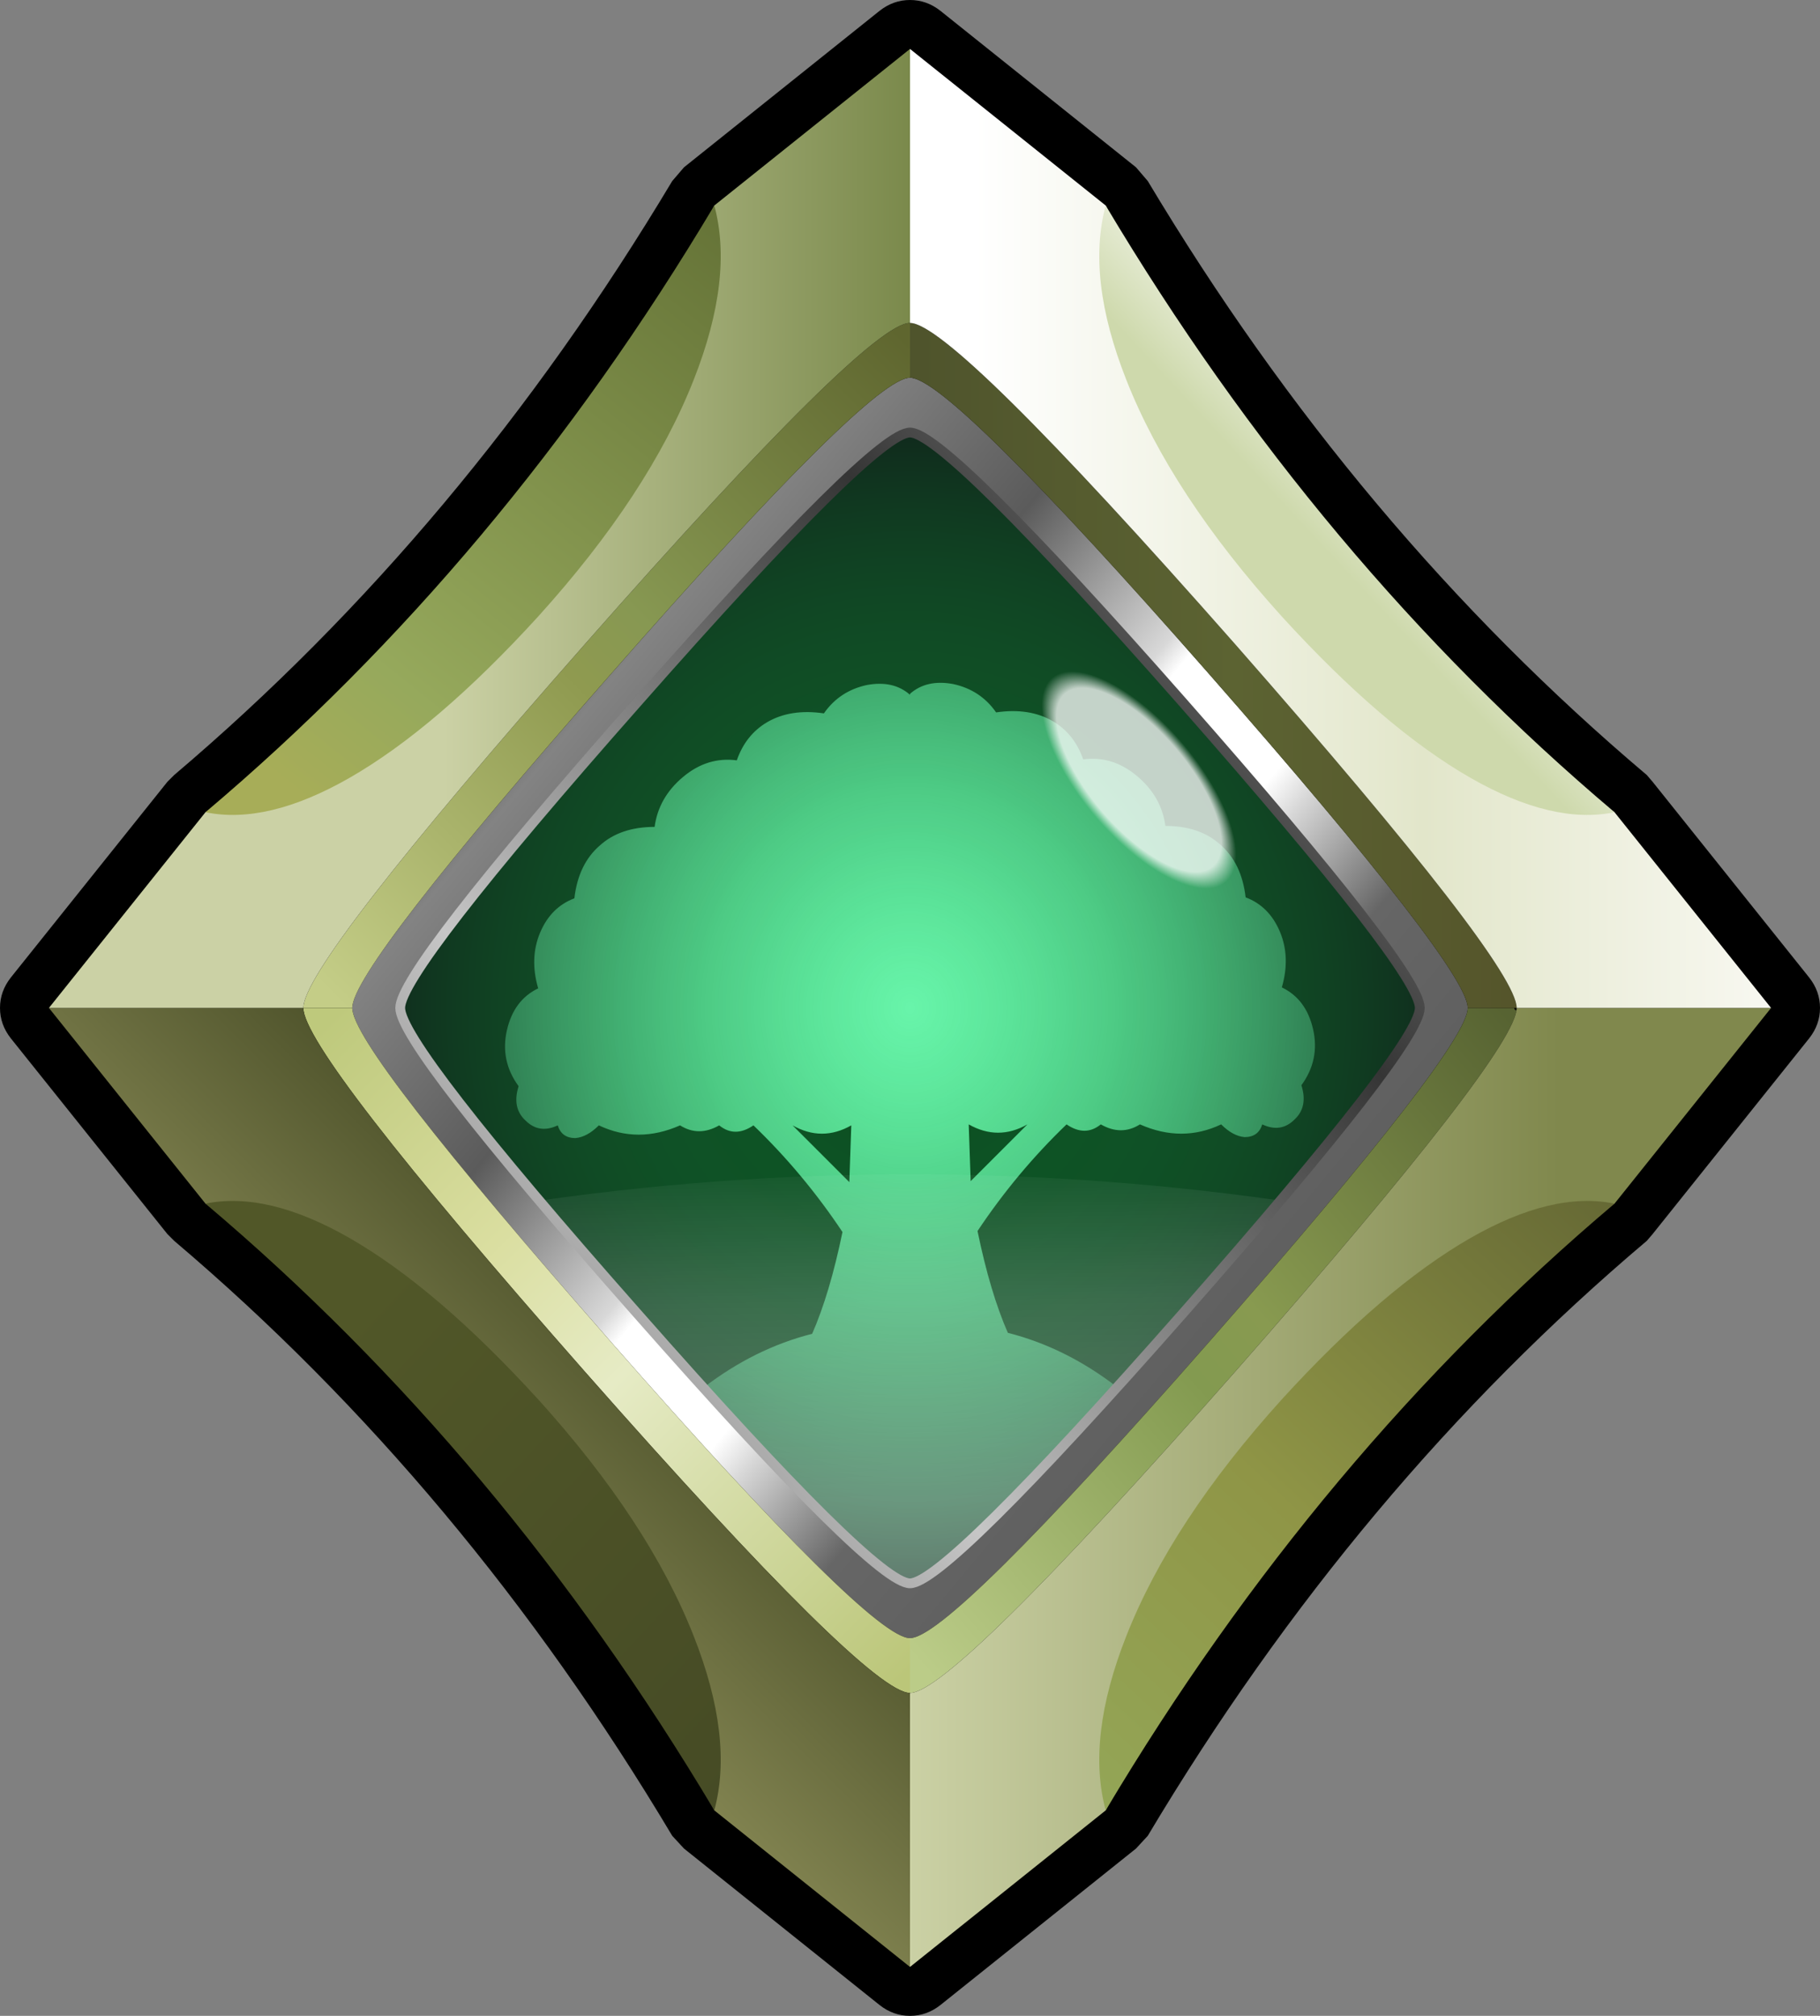 <?xml version="1.0" encoding="UTF-8" standalone="no"?>
<svg xmlns:xlink="http://www.w3.org/1999/xlink" height="103.0px" width="93.0px" xmlns="http://www.w3.org/2000/svg">
  <rect width="100%" height="100%" fill="#808080" stroke="none"/>
  <g transform="matrix(1.0, 0.0, 0.0, 1.0, 46.5, 51.5)">
    <path d="M1.55 -50.95 L11.55 -42.95 12.15 -42.25 Q22.8 -24.45 37.65 -11.9 L37.95 -11.55 45.95 -1.55 Q46.5 -0.85 46.5 0.0 46.5 0.85 45.95 1.55 L37.95 11.55 37.65 11.9 Q22.8 24.45 12.15 42.3 L11.55 42.95 1.55 50.95 Q0.85 51.5 0.0 51.5 -0.85 51.5 -1.55 50.95 L-11.55 42.95 -12.15 42.3 Q-22.8 24.45 -37.6 11.9 L-37.95 11.55 -45.95 1.55 Q-46.5 0.85 -46.5 0.0 -46.5 -0.85 -45.95 -1.55 L-37.95 -11.55 -37.6 -11.9 Q-22.8 -24.45 -12.15 -42.25 L-11.55 -42.95 -1.55 -50.95 Q-0.85 -51.5 0.0 -51.5 0.85 -51.5 1.55 -50.95" fill="#000000" fill-rule="evenodd" stroke="none"/>
    <path d="M3.0 5.95 L3.1 8.85 6.0 5.95 Q4.5 6.8 3.0 5.95 M2.2 -16.55 Q3.6 -16.25 4.4 -15.1 6.1 -15.35 7.3 -14.65 8.4 -14.0 8.85 -12.7 10.35 -12.9 11.6 -11.85 12.85 -10.8 13.05 -9.3 14.8 -9.3 15.85 -8.35 16.95 -7.4 17.15 -5.65 18.35 -5.2 18.9 -3.9 19.45 -2.6 19.0 -1.05 20.25 -0.45 20.6 1.1 20.95 2.65 20.0 3.95 20.35 5.05 19.65 5.7 18.95 6.4 18.0 5.95 17.8 6.6 17.1 6.6 16.5 6.55 15.9 5.95 13.9 6.9 11.75 5.95 10.8 6.55 9.75 5.95 8.95 6.6 8.0 5.95 5.45 8.4 3.45 11.4 4.1 14.55 5.0 16.6 7.95 17.35 10.55 19.35 1.45 29.4 0.0 29.4 -1.45 29.4 -10.55 19.4 -7.95 17.4 -5.0 16.65 -4.1 14.6 -3.45 11.45 -5.45 8.45 -8.0 6.0 -8.95 6.65 -9.75 6.0 -10.8 6.6 -11.75 6.0 -13.9 6.95 -15.9 6.0 -16.5 6.6 -17.1 6.65 -17.8 6.65 -18.0 6.0 -18.95 6.45 -19.65 5.75 -20.35 5.1 -20.0 4.0 -20.95 2.7 -20.6 1.15 -20.25 -0.4 -19.0 -1.0 -19.45 -2.55 -18.9 -3.85 -18.35 -5.15 -17.15 -5.6 -16.95 -7.35 -15.85 -8.3 -14.8 -9.25 -13.05 -9.25 -12.85 -10.75 -11.6 -11.8 -10.35 -12.85 -8.85 -12.65 -8.4 -13.95 -7.3 -14.6 -6.1 -15.3 -4.4 -15.05 -3.6 -16.2 -2.2 -16.5 -0.85 -16.75 0.0 -16.0 L0.0 -16.05 Q0.85 -16.8 2.2 -16.55 M-6.0 6.0 L-3.1 8.9 -3.0 6.0 Q-4.5 6.85 -6.0 6.0" fill="#87fecb" fill-rule="evenodd" stroke="none"/>
    <path d="M0.0 -29.4 Q1.8 -29.4 13.95 -15.6 26.05 -1.85 26.05 0.0 26.05 1.85 13.95 15.6 1.8 29.4 0.0 29.4 -1.8 29.4 -13.95 15.6 -26.05 1.9 -26.05 0.0 -26.05 -1.9 -13.95 -15.6 -1.8 -29.4 0.0 -29.4" fill="url(#gradient0)" fill-rule="evenodd" stroke="none"/>
    <path d="M0.0 32.0 L-20.0 10.0 Q0.0 7.0 20.0 10.0 L0.0 32.0" fill="url(#gradient1)" fill-rule="evenodd" stroke="none"/>
    <path d="M30.85 -5.45 Q32.45 3.4 27.55 7.55 22.65 11.75 14.1 8.8 5.55 5.8 -1.6 -2.6 -8.75 -11.0 -10.3 -19.9 -11.8 -28.75 -6.9 -32.95 -2.0 -37.1 6.45 -34.15 15.0 -31.15 22.15 -22.75 29.3 -14.35 30.85 -5.45" fill="url(#gradient2)" fill-rule="evenodd" stroke="none"/>
    <path d="M0.0 -29.4 Q-1.8 -29.4 -13.95 -15.6 -26.05 -1.9 -26.05 0.0 -26.05 1.9 -13.95 15.6 -1.8 29.4 0.0 29.4 1.8 29.4 13.95 15.6 26.05 1.85 26.05 0.0 26.05 -1.85 13.95 -15.6 1.8 -29.4 0.0 -29.4 M0.0 -32.2 Q2.0 -32.2 15.25 -17.1 28.5 -2.0 28.5 0.0 28.5 2.0 15.25 17.1 2.0 32.2 0.0 32.2 -2.0 32.2 -15.25 17.1 -28.5 2.05 -28.5 0.0 -28.5 -2.05 -15.25 -17.1 -2.0 -32.2 0.0 -32.2" fill="url(#gradient3)" fill-rule="evenodd" stroke="none"/>
    <path d="M0.0 -29.4 Q-1.8 -29.4 -13.95 -15.6 -26.05 -1.9 -26.05 0.0 -26.05 1.9 -13.95 15.6 -1.8 29.4 0.0 29.4 1.8 29.4 13.95 15.6 26.05 1.85 26.05 0.0 26.05 -1.85 13.95 -15.6 1.8 -29.4 0.0 -29.4 Z" fill="none" stroke="url(#gradient4)" stroke-linecap="round" stroke-linejoin="round" stroke-width="0.5"/>
    <path d="M31.0 0.0 Q31.0 2.2 16.6 18.6 2.15 35.0 0.0 35.0 L0.0 32.2 Q2.0 32.2 15.25 17.1 28.5 2.0 28.5 0.0 L31.0 0.0" fill="url(#gradient5)" fill-rule="evenodd" stroke="none"/>
    <path d="M31.0 0.0 L32.0 0.0" fill="none" stroke="#000000" stroke-linecap="round" stroke-linejoin="round" stroke-width="0.25"/>
    <path d="M0.0 -32.2 Q-2.0 -32.2 -15.25 -17.1 -28.5 -2.05 -28.5 0.0 L-31.0 0.0 Q-31.0 -2.25 -16.6 -18.6 -2.15 -35.0 0.0 -35.0 L0.0 -32.2" fill="url(#gradient6)" fill-rule="evenodd" stroke="none"/>
    <path d="M0.0 35.0 Q-2.15 35.0 -16.6 18.6 -31.0 2.25 -31.0 0.0 L-28.5 0.0 Q-28.5 2.05 -15.25 17.1 -2.0 32.2 0.0 32.2 L0.0 35.0" fill="url(#gradient7)" fill-rule="evenodd" stroke="none"/>
    <path d="M0.0 -35.0 Q2.15 -35.0 16.6 -18.6 31.0 -2.2 31.0 0.0 L28.5 0.0 Q28.5 -2.0 15.25 -17.1 2.0 -32.2 0.0 -32.2 L0.0 -35.0" fill="url(#gradient8)" fill-rule="evenodd" stroke="none"/>
    <path d="M0.0 35.0 Q2.15 35.0 16.6 18.6 31.0 2.2 31.0 0.0 L44.0 0.0 36.0 10.0 20.0 20.0 10.0 41.0 0.0 49.0 0.0 35.0" fill="url(#gradient9)" fill-rule="evenodd" stroke="none"/>
    <path d="M0.0 49.0 L-10.0 41.0 -20.0 20.0 -36.0 10.0 -44.0 0.0 -31.0 0.0 Q-31.0 2.25 -16.6 18.6 -2.15 35.0 0.0 35.0 L0.0 49.0" fill="url(#gradient10)" fill-rule="evenodd" stroke="none"/>
    <path d="M0.0 -35.0 L0.0 -49.0 10.0 -41.0 20.0 -20.0 36.0 -10.0 44.0 0.0 31.0 0.0 Q31.0 -2.2 16.6 -18.6 2.15 -35.0 0.0 -35.0" fill="url(#gradient11)" fill-rule="evenodd" stroke="none"/>
    <path d="M0.0 -35.0 Q-2.15 -35.0 -16.6 -18.6 -31.0 -2.25 -31.0 0.0 L-44.0 0.0 -36.0 -10.0 -20.0 -20.0 -10.0 -41.0 0.0 -49.0 0.0 -35.0" fill="url(#gradient12)" fill-rule="evenodd" stroke="none"/>
    <path d="M11.05 -32.1 Q9.0 -37.3 10.0 -41.0 20.85 -22.8 36.0 -10.0 32.85 -9.35 28.65 -11.75 24.2 -14.3 19.0 -20.0 13.35 -26.25 11.05 -32.1" fill="url(#gradient13)" fill-rule="evenodd" stroke="none"/>
    <path d="M-11.05 -32.1 Q-13.35 -26.25 -19.0 -20.0 -24.2 -14.3 -28.65 -11.75 -32.85 -9.35 -36.0 -10.0 -20.85 -22.8 -10.0 -41.0 -9.0 -37.3 -11.05 -32.1" fill="url(#gradient14)" fill-rule="evenodd" stroke="none"/>
    <path d="M-36.0 10.0 Q-32.85 9.35 -28.65 11.75 -24.2 14.3 -19.0 20.0 -13.35 26.25 -11.05 32.1 -9.0 37.3 -10.0 41.0 -20.85 22.8 -36.0 10.0" fill="url(#gradient15)" fill-rule="evenodd" stroke="none"/>
    <path d="M36.0 10.0 Q20.85 22.8 10.0 41.0 9.0 37.3 11.05 32.1 13.35 26.25 19.0 20.0 24.2 14.3 28.65 11.75 32.85 9.35 36.0 10.0" fill="url(#gradient16)" fill-rule="evenodd" stroke="none"/>
  </g>
  <defs>
    <radialGradient cx="0" cy="0" gradientTransform="matrix(0.039, 0.0, 0.0, 0.042, 0.0, 0.0)" gradientUnits="userSpaceOnUse" id="gradient0" r="819.2" spreadMethod="pad">
      <stop offset="0.0" stop-color="#20df5e" stop-opacity="0.302"/>
      <stop offset="0.859" stop-color="#122e1f" stop-opacity="0.902"/>
    </radialGradient>
    <linearGradient gradientTransform="matrix(-2.0E-4, -0.017, 0.039, -5.0E-4, 19.8, 13.75)" gradientUnits="userSpaceOnUse" id="gradient1" spreadMethod="pad" x1="-819.2" x2="819.2">
      <stop offset="0.102" stop-color="#ffffff" stop-opacity="0.302"/>
      <stop offset="0.463" stop-color="#ffffff" stop-opacity="0.18"/>
      <stop offset="0.765" stop-color="#ffffff" stop-opacity="0.0"/>
    </linearGradient>
    <radialGradient cx="0" cy="0" gradientTransform="matrix(0.015, 0.018, -0.008, 0.006, 11.7, -11.65)" gradientUnits="userSpaceOnUse" id="gradient2" r="819.2" spreadMethod="pad">
      <stop offset="0.302" stop-color="#ffffff" stop-opacity="0.753"/>
      <stop offset="0.357" stop-color="#ffffff" stop-opacity="0.0"/>
    </radialGradient>
    <linearGradient gradientTransform="matrix(0.027, 0.022, -0.025, 0.03, 0.3, -0.35)" gradientUnits="userSpaceOnUse" id="gradient3" spreadMethod="pad" x1="-819.2" x2="819.2">
      <stop offset="0.0" stop-color="#383838"/>
      <stop offset="0.106" stop-color="#838383"/>
      <stop offset="0.294" stop-color="#5b5b5b"/>
      <stop offset="0.467" stop-color="#d8d8d8"/>
      <stop offset="0.49" stop-color="#ffffff"/>
      <stop offset="0.616" stop-color="#ffffff"/>
      <stop offset="0.651" stop-color="#d8d8d8"/>
      <stop offset="0.765" stop-color="#666666"/>
      <stop offset="1.0" stop-color="#5b5b5b"/>
    </linearGradient>
    <linearGradient gradientTransform="matrix(0.021, -0.018, 0.024, 0.027, 0.0, 0.0)" gradientUnits="userSpaceOnUse" id="gradient4" spreadMethod="pad" x1="-819.2" x2="819.2">
      <stop offset="0.0" stop-color="#a3a3a3"/>
      <stop offset="0.165" stop-color="#c6c6c6"/>
      <stop offset="0.847" stop-color="#353535"/>
      <stop offset="1.0" stop-color="#585858"/>
    </linearGradient>
    <linearGradient gradientTransform="matrix(0.02, -0.019, 0.014, 0.016, 15.5, 17.5)" gradientUnits="userSpaceOnUse" id="gradient5" spreadMethod="pad" x1="-819.2" x2="819.2">
      <stop offset="0.016" stop-color="#bbcc88"/>
      <stop offset="0.463" stop-color="#839a50"/>
      <stop offset="0.565" stop-color="#889a50"/>
      <stop offset="1.0" stop-color="#576332"/>
    </linearGradient>
    <linearGradient gradientTransform="matrix(0.02, -0.019, 0.015, 0.015, -15.5, -17.5)" gradientUnits="userSpaceOnUse" id="gradient6" spreadMethod="pad" x1="-819.2" x2="819.2">
      <stop offset="0.016" stop-color="#c4cd87"/>
      <stop offset="0.463" stop-color="#8f9a50"/>
      <stop offset="0.565" stop-color="#879852"/>
      <stop offset="1.0" stop-color="#5f662f"/>
    </linearGradient>
    <linearGradient gradientTransform="matrix(0.02, 0.019, -0.015, 0.015, -15.55, 17.45)" gradientUnits="userSpaceOnUse" id="gradient7" spreadMethod="pad" x1="-819.2" x2="819.2">
      <stop offset="0.016" stop-color="#bec97c"/>
      <stop offset="0.325" stop-color="#dadea0"/>
      <stop offset="0.533" stop-color="#e6ebc5"/>
      <stop offset="1.0" stop-color="#bbc679"/>
    </linearGradient>
    <linearGradient gradientTransform="matrix(0.019, 0.0, 0.0, 0.021, 15.5, -17.5)" gradientUnits="userSpaceOnUse" id="gradient8" spreadMethod="pad" x1="-819.2" x2="819.2">
      <stop offset="0.016" stop-color="#4f542c"/>
      <stop offset="0.533" stop-color="#5c6332"/>
      <stop offset="0.988" stop-color="#55552b"/>
    </linearGradient>
    <linearGradient gradientTransform="matrix(0.027, 0.0, 0.0, 0.03, 22.0, 24.5)" gradientUnits="userSpaceOnUse" id="gradient9" spreadMethod="pad" x1="-819.2" x2="819.2">
      <stop offset="0.0" stop-color="#cbd1a5"/>
      <stop offset="0.753" stop-color="#80884d"/>
    </linearGradient>
    <linearGradient gradientTransform="matrix(0.031, -0.031, 0.021, 0.021, -12.0, 12.0)" gradientUnits="userSpaceOnUse" id="gradient10" spreadMethod="pad" x1="-819.2" x2="819.2">
      <stop offset="0.0" stop-color="#b8b778"/>
      <stop offset="0.478" stop-color="#464b25"/>
    </linearGradient>
    <linearGradient gradientTransform="matrix(0.027, 0.0, 0.0, 0.03, 22.0, -24.5)" gradientUnits="userSpaceOnUse" id="gradient11" spreadMethod="pad" x1="-819.2" x2="819.2">
      <stop offset="0.078" stop-color="#ffffff"/>
      <stop offset="0.596" stop-color="#e2e6ca"/>
      <stop offset="1.0" stop-color="#f8f8f1"/>
    </linearGradient>
    <linearGradient gradientTransform="matrix(0.027, 0.0, 0.0, 0.03, -22.0, -24.5)" gradientUnits="userSpaceOnUse" id="gradient12" spreadMethod="pad" x1="-819.2" x2="819.2">
      <stop offset="0.459" stop-color="#cbd1a5"/>
      <stop offset="1.0" stop-color="#7a894b"/>
    </linearGradient>
    <linearGradient gradientTransform="matrix(0.012, -0.011, 0.013, 0.014, 18.0, -19.25)" gradientUnits="userSpaceOnUse" id="gradient13" spreadMethod="pad" x1="-819.2" x2="819.2">
      <stop offset="0.694" stop-color="#ced9ac"/>
      <stop offset="1.0" stop-color="#ffffff"/>
    </linearGradient>
    <linearGradient gradientTransform="matrix(0.016, -0.019, 0.015, 0.012, -21.65, -24.2)" gradientUnits="userSpaceOnUse" id="gradient14" spreadMethod="pad" x1="-819.2" x2="819.2">
      <stop offset="0.098" stop-color="#a7ad58"/>
      <stop offset="0.286" stop-color="#96a95c"/>
      <stop offset="1.0" stop-color="#657337"/>
    </linearGradient>
    <linearGradient gradientTransform="matrix(0.018, 0.017, -0.013, 0.014, -22.8, 25.4)" gradientUnits="userSpaceOnUse" id="gradient15" spreadMethod="pad" x1="-819.2" x2="819.2">
      <stop offset="0.227" stop-color="#515728"/>
      <stop offset="1.0" stop-color="#464b25"/>
    </linearGradient>
    <linearGradient gradientTransform="matrix(0.018, -0.019, 0.014, 0.013, 19.4, 22.55)" gradientUnits="userSpaceOnUse" id="gradient16" spreadMethod="pad" x1="-819.2" x2="819.2">
      <stop offset="0.0" stop-color="#94a758"/>
      <stop offset="0.447" stop-color="#8f9546"/>
      <stop offset="1.0" stop-color="#646734"/>
    </linearGradient>
  </defs>
</svg>
